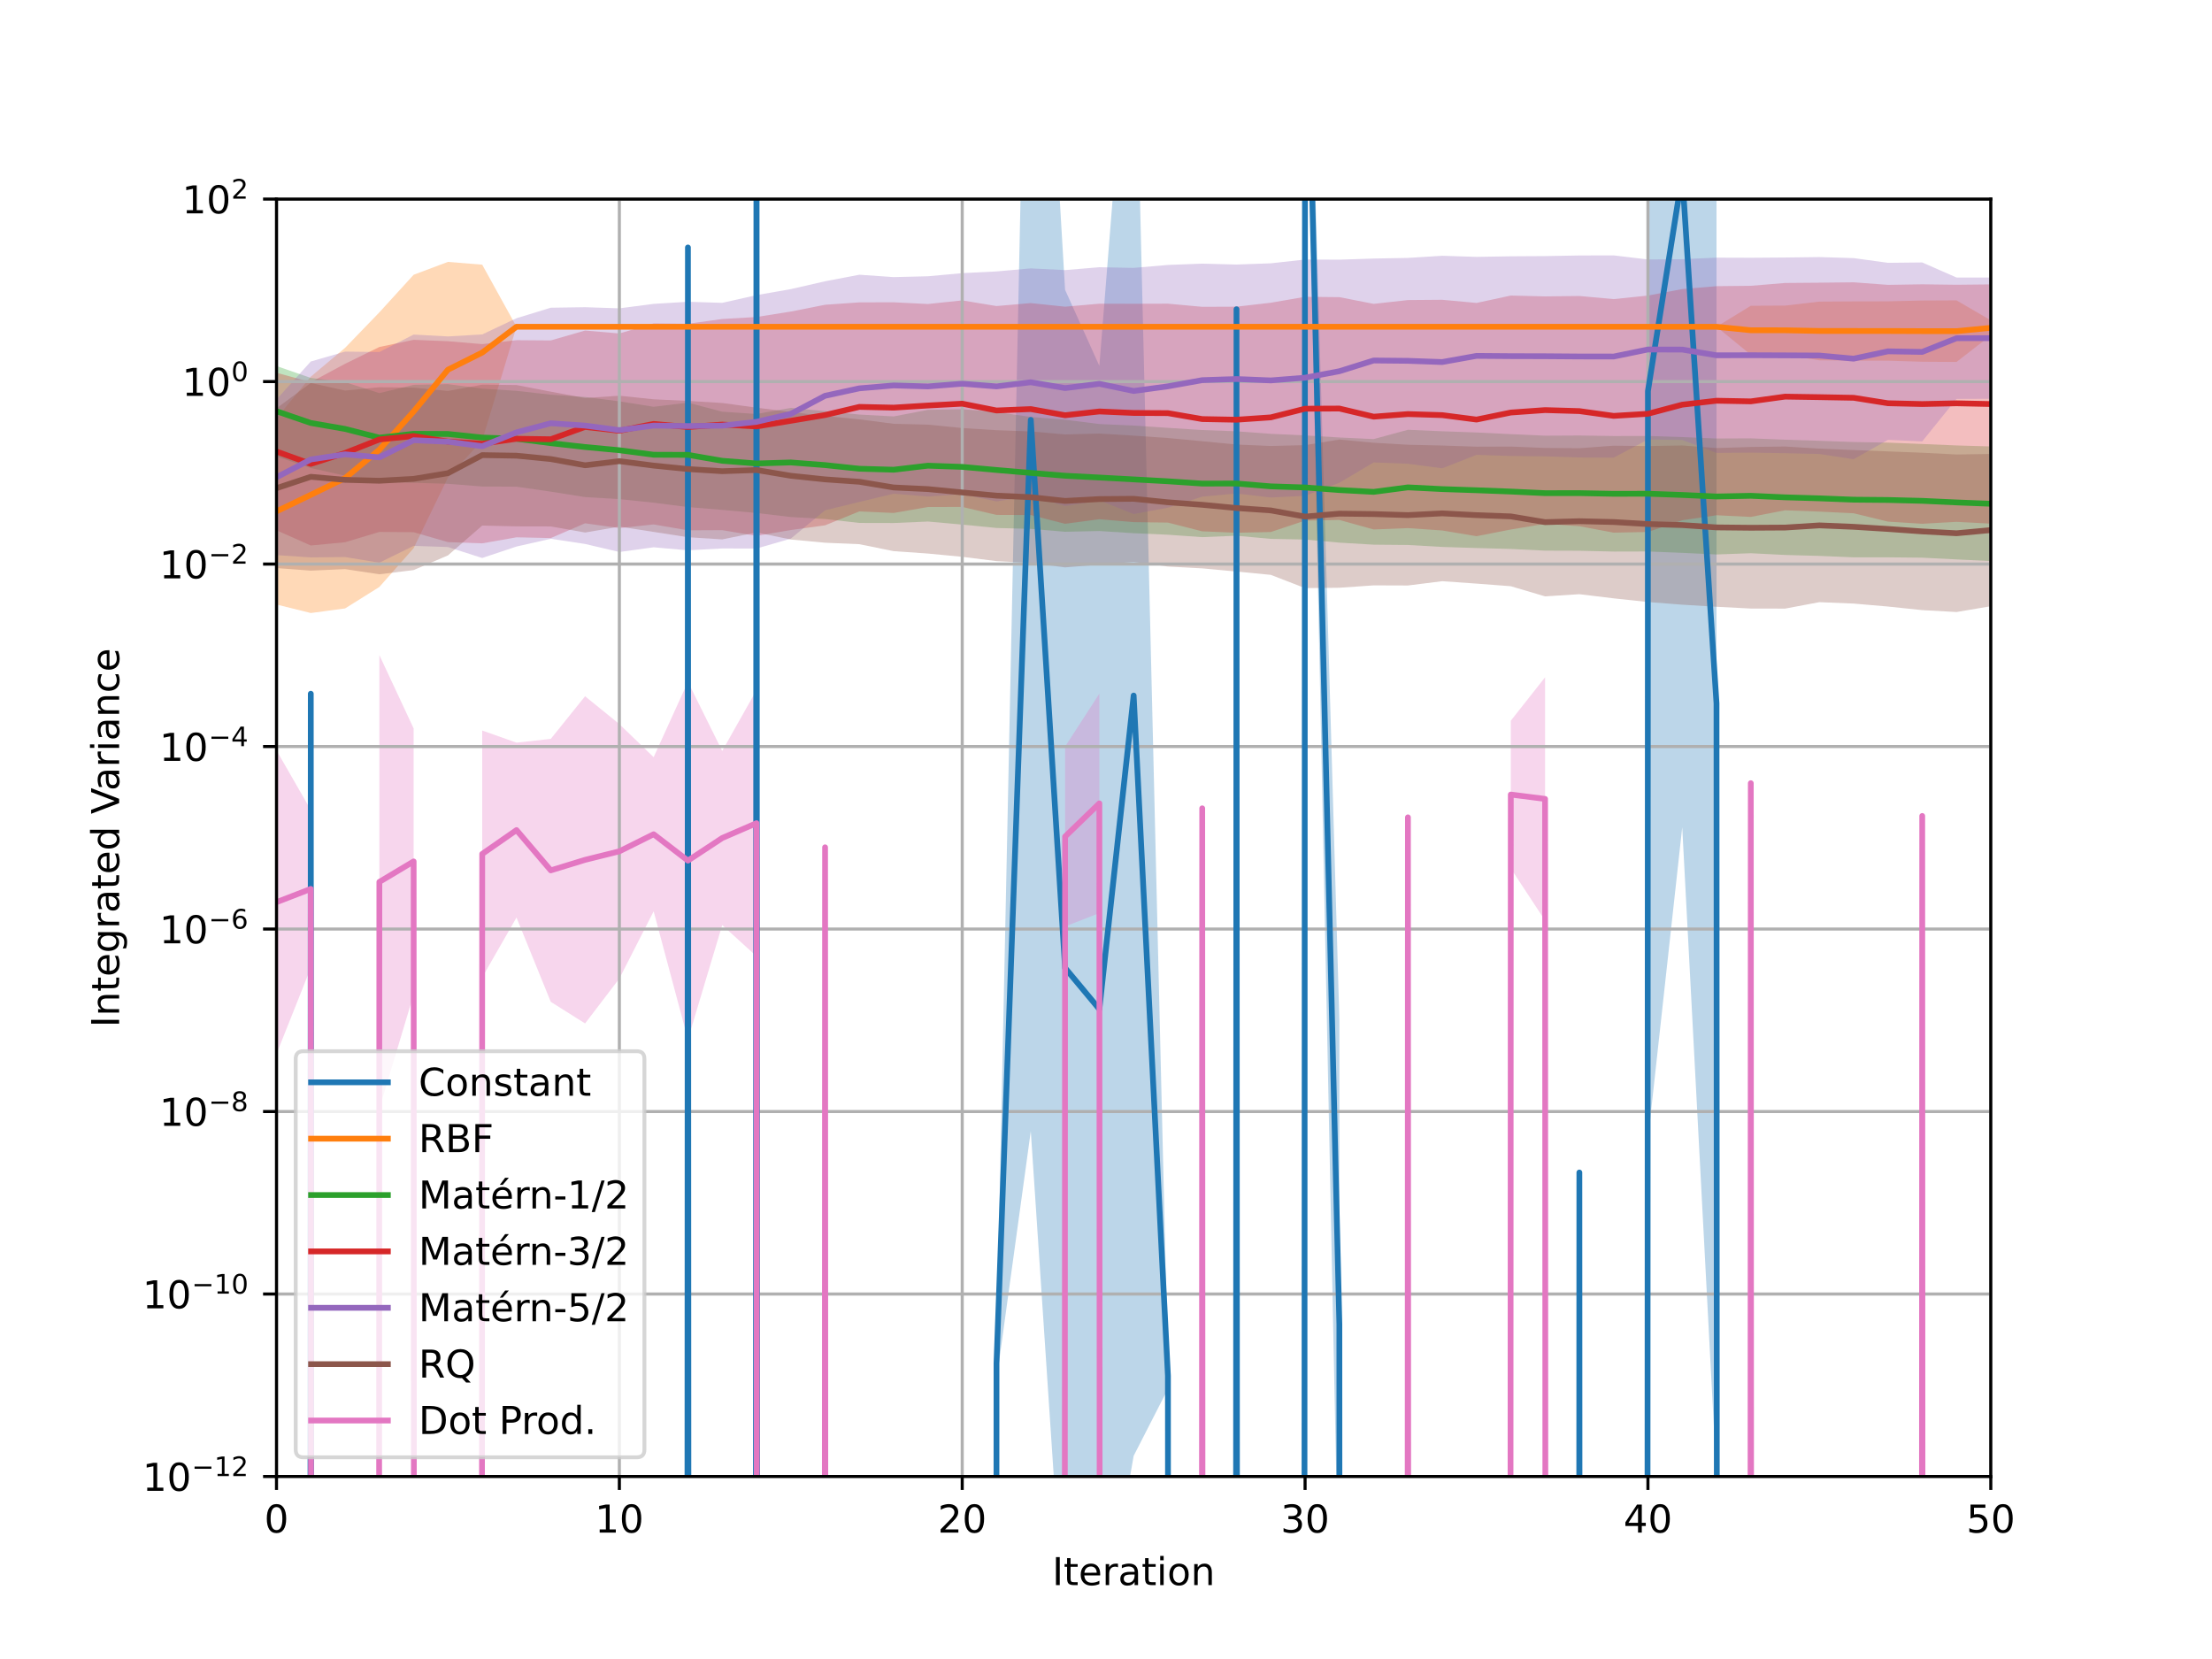<?xml version="1.0" encoding="utf-8" standalone="no"?>
<!DOCTYPE svg PUBLIC "-//W3C//DTD SVG 1.1//EN"
  "http://www.w3.org/Graphics/SVG/1.1/DTD/svg11.dtd">
<!-- Created with matplotlib (https://matplotlib.org/) -->
<svg height="432pt" version="1.1" viewBox="0 0 576 432" width="576pt" xmlns="http://www.w3.org/2000/svg" xmlns:xlink="http://www.w3.org/1999/xlink">
 <defs>
  <style type="text/css">
*{stroke-linecap:butt;stroke-linejoin:round;}
  </style>
 </defs>
 <g id="figure_1">
  <g id="patch_1">
   <path d="M 0 432 
L 576 432 
L 576 0 
L 0 0 
z
" style="fill:#ffffff;"/>
  </g>
  <g id="axes_1">
   <g id="patch_2">
    <path d="M 72 384.48 
L 518.4 384.48 
L 518.4 51.84 
L 72 51.84 
z
" style="fill:#ffffff;"/>
   </g>
   <g id="PolyCollection_1">
    <path clip-path="url(#pcab4e43a17)" d="M 80.928 271.074 
L 80.928 90.22 
L 80.928 271.074 
L 80.928 271.074 
z
" style="fill:#1f77b4;fill-opacity:0.3;"/>
    <path clip-path="url(#pcab4e43a17)" d="M 179.136 184.148 
L 179.136 -55.262 
L 179.136 184.148 
L 179.136 184.148 
z
" style="fill:#1f77b4;fill-opacity:0.3;"/>
    <path clip-path="url(#pcab4e43a17)" d="M 196.992 9.734 
L 196.992 -49.055 
L 196.992 9.734 
L 196.992 9.734 
z
" style="fill:#1f77b4;fill-opacity:0.3;"/>
    <path clip-path="url(#pcab4e43a17)" d="M 259.488 359.459 
L 259.488 350.503 
L 268.416 -75.884 
L 277.344 75.459 
L 286.272 95.282 
L 295.2 -16.866 
L 304.128 354.87 
L 304.128 361.661 
L 304.128 361.661 
L 295.2 379.106 
L 286.272 430.272 
L 277.344 428.628 
L 268.416 294.551 
L 259.488 359.459 
z
" style="fill:#1f77b4;fill-opacity:0.3;"/>
    <path clip-path="url(#pcab4e43a17)" d="M 321.984 270.853 
L 321.984 -109.817 
L 321.984 270.853 
L 321.984 270.853 
z
" style="fill:#1f77b4;fill-opacity:0.3;"/>
    <path clip-path="url(#pcab4e43a17)" d="M 339.84 -10.579 
L 339.84 -42.156 
L 348.768 265.665 
L 348.768 423.943 
L 348.768 423.943 
L 339.84 -10.579 
z
" style="fill:#1f77b4;fill-opacity:0.3;"/>
    <path clip-path="url(#pcab4e43a17)" d="M 411.264 443.785 
L 411.264 166.839 
L 411.264 443.785 
L 411.264 443.785 
z
" style="fill:#1f77b4;fill-opacity:0.3;"/>
    <path clip-path="url(#pcab4e43a17)" d="M 429.12 296.734 
L 429.12 -93.083 
L 438.048 -124.266 
L 446.976 -18.171 
L 446.976 384.541 
L 446.976 384.541 
L 438.048 215.407 
L 429.12 296.734 
z
" style="fill:#1f77b4;fill-opacity:0.3;"/>
   </g>
   <g id="PolyCollection_2">
    <path clip-path="url(#pcab4e43a17)" d="M 72 157.412 
L 72 108.896 
L 80.928 98.079 
L 89.856 90.578 
L 98.784 81.336 
L 107.712 71.548 
L 116.64 68.196 
L 125.568 68.921 
L 134.496 85.085 
L 143.424 85.085 
L 152.352 85.085 
L 161.28 85.085 
L 170.208 85.085 
L 179.136 85.085 
L 188.064 85.085 
L 196.992 85.085 
L 205.92 85.085 
L 214.848 85.085 
L 223.776 85.085 
L 232.704 85.085 
L 241.632 85.085 
L 250.56 85.085 
L 259.488 85.085 
L 268.416 85.085 
L 277.344 85.085 
L 286.272 85.085 
L 295.2 85.085 
L 304.128 85.085 
L 313.056 85.085 
L 321.984 85.085 
L 330.912 85.085 
L 339.84 85.085 
L 348.768 85.085 
L 357.696 85.085 
L 366.624 85.085 
L 375.552 85.085 
L 384.48 85.085 
L 393.408 85.085 
L 402.336 85.085 
L 411.264 85.085 
L 420.192 85.085 
L 429.12 85.085 
L 438.048 85.084 
L 446.976 85.084 
L 455.904 79.615 
L 464.832 79.573 
L 473.76 78.533 
L 482.688 78.479 
L 491.616 78.462 
L 500.544 78.253 
L 509.472 78.211 
L 518.4 83.408 
L 518.4 87.327 
L 518.4 87.327 
L 509.472 94.257 
L 500.544 94.201 
L 491.616 93.922 
L 482.688 93.899 
L 473.76 93.827 
L 464.832 92.44 
L 455.904 92.384 
L 446.976 85.091 
L 438.048 85.091 
L 429.12 85.09 
L 420.192 85.09 
L 411.264 85.09 
L 402.336 85.09 
L 393.408 85.09 
L 384.48 85.09 
L 375.552 85.09 
L 366.624 85.09 
L 357.696 85.09 
L 348.768 85.09 
L 339.84 85.09 
L 330.912 85.09 
L 321.984 85.09 
L 313.056 85.09 
L 304.128 85.09 
L 295.2 85.089 
L 286.272 85.089 
L 277.344 85.089 
L 268.416 85.089 
L 259.488 85.089 
L 250.56 85.089 
L 241.632 85.089 
L 232.704 85.088 
L 223.776 85.088 
L 214.848 85.088 
L 205.92 85.088 
L 196.992 85.088 
L 188.064 85.088 
L 179.136 85.088 
L 170.208 85.088 
L 161.28 85.088 
L 152.352 85.088 
L 143.424 85.088 
L 134.496 85.088 
L 125.568 114.698 
L 116.64 124.352 
L 107.712 142.748 
L 98.784 152.849 
L 89.856 158.436 
L 80.928 159.63 
L 72 157.412 
z
" style="fill:#ff7f0e;fill-opacity:0.3;"/>
   </g>
   <g id="PolyCollection_3">
    <path clip-path="url(#pcab4e43a17)" d="M 72 118.859 
L 72 95.311 
L 80.928 98.413 
L 89.856 99.51 
L 98.784 102.367 
L 107.712 100.209 
L 116.64 100.025 
L 125.568 101.2 
L 134.496 101.776 
L 143.424 102.772 
L 152.352 103.372 
L 161.28 104.508 
L 170.208 105.922 
L 179.136 104.847 
L 188.064 107.203 
L 196.992 107.8 
L 205.92 106.213 
L 214.848 107.068 
L 223.776 107.949 
L 232.704 108.435 
L 241.632 106.724 
L 250.56 106.549 
L 259.488 107.286 
L 268.416 108.575 
L 277.344 109.294 
L 286.272 110.42 
L 295.2 110.823 
L 304.128 111.408 
L 313.056 111.978 
L 321.984 112.304 
L 330.912 112.969 
L 339.84 113.376 
L 348.768 113.919 
L 357.696 114.339 
L 366.624 111.911 
L 375.552 112.302 
L 384.48 112.618 
L 393.408 113.05 
L 402.336 113.448 
L 411.264 113.403 
L 420.192 113.537 
L 429.12 113.521 
L 438.048 113.813 
L 446.976 114.189 
L 455.904 114.147 
L 464.832 114.5 
L 473.76 114.779 
L 482.688 115.099 
L 491.616 115.257 
L 500.544 115.614 
L 509.472 115.992 
L 518.4 116.253 
L 518.4 146.101 
L 518.4 146.101 
L 509.472 145.671 
L 500.544 145.217 
L 491.616 145.125 
L 482.688 145.128 
L 473.76 144.753 
L 464.832 144.511 
L 455.904 144.06 
L 446.976 144.383 
L 438.048 143.959 
L 429.12 143.602 
L 420.192 143.626 
L 411.264 143.414 
L 402.336 143.386 
L 393.408 142.947 
L 384.48 142.701 
L 375.552 142.421 
L 366.624 141.911 
L 357.696 141.831 
L 348.768 141.299 
L 339.84 140.496 
L 330.912 140.323 
L 321.984 139.501 
L 313.056 139.87 
L 304.128 139.24 
L 295.2 138.845 
L 286.272 138.276 
L 277.344 138.471 
L 268.416 137.716 
L 259.488 137.481 
L 250.56 136.603 
L 241.632 135.805 
L 232.704 136.192 
L 223.776 136.171 
L 214.848 135.154 
L 205.92 134.633 
L 196.992 133.582 
L 188.064 132.775 
L 179.136 132.043 
L 170.208 130.902 
L 161.28 129.973 
L 152.352 129.442 
L 143.424 128.026 
L 134.496 126.734 
L 125.568 126.684 
L 116.64 125.985 
L 107.712 125.716 
L 98.784 125.569 
L 89.856 123.881 
L 80.928 121.878 
L 72 118.859 
z
" style="fill:#2ca02c;fill-opacity:0.3;"/>
   </g>
   <g id="PolyCollection_4">
    <path clip-path="url(#pcab4e43a17)" d="M 72 138.09 
L 72 97.061 
L 80.928 99.522 
L 89.856 94.723 
L 98.784 90.352 
L 107.712 88.487 
L 116.64 88.847 
L 125.568 89.605 
L 134.496 88.58 
L 143.424 88.65 
L 152.352 86.067 
L 161.28 86.835 
L 170.208 84.212 
L 179.136 84.306 
L 188.064 83.066 
L 196.992 82.545 
L 205.92 81.128 
L 214.848 79.359 
L 223.776 78.737 
L 232.704 78.717 
L 241.632 79.164 
L 250.56 78.223 
L 259.488 79.694 
L 268.416 78.925 
L 277.344 79.862 
L 286.272 79.083 
L 295.2 79.101 
L 304.128 79.077 
L 313.056 79.894 
L 321.984 79.86 
L 330.912 78.83 
L 339.84 77.288 
L 348.768 77.375 
L 357.696 79.127 
L 366.624 78.132 
L 375.552 78.061 
L 384.48 78.885 
L 393.408 76.962 
L 402.336 77.181 
L 411.264 77.073 
L 420.192 77.887 
L 429.12 76.963 
L 438.048 75.271 
L 446.976 74.521 
L 455.904 74.424 
L 464.832 73.682 
L 473.76 73.611 
L 482.688 73.512 
L 491.616 74.176 
L 500.544 74.034 
L 509.472 74.148 
L 518.4 74.056 
L 518.4 136.363 
L 518.4 136.363 
L 509.472 135.886 
L 500.544 136.391 
L 491.616 135.826 
L 482.688 133.655 
L 473.76 133.225 
L 464.832 132.878 
L 455.904 134.607 
L 446.976 134.172 
L 438.048 135.479 
L 429.12 138.53 
L 420.192 138.701 
L 411.264 137.028 
L 402.336 136.396 
L 393.408 137.884 
L 384.48 139.625 
L 375.552 138.136 
L 366.624 137.517 
L 357.696 137.874 
L 348.768 135.393 
L 339.84 135.564 
L 330.912 138.535 
L 321.984 138.728 
L 313.056 138.358 
L 304.128 136.085 
L 295.2 135.963 
L 286.272 135.207 
L 277.344 136.396 
L 268.416 134.12 
L 259.488 134.082 
L 250.56 132.004 
L 241.632 132.021 
L 232.704 133.577 
L 223.776 133.17 
L 214.848 136.79 
L 205.92 138.023 
L 196.992 139.542 
L 188.064 138.052 
L 179.136 138.095 
L 170.208 136.563 
L 161.28 137.507 
L 152.352 136.271 
L 143.424 140.11 
L 134.496 139.915 
L 125.568 141.488 
L 116.64 141.17 
L 107.712 138.589 
L 98.784 138.517 
L 89.856 141.204 
L 80.928 142.051 
L 72 138.09 
z
" style="fill:#d62728;fill-opacity:0.3;"/>
   </g>
   <g id="PolyCollection_5">
    <path clip-path="url(#pcab4e43a17)" d="M 72 144.552 
L 72 104.021 
L 80.928 94.131 
L 89.856 91.555 
L 98.784 91.662 
L 107.712 87.12 
L 116.64 87.606 
L 125.568 87.084 
L 134.496 82.864 
L 143.424 80.129 
L 152.352 79.995 
L 161.28 80.289 
L 170.208 79.126 
L 179.136 78.583 
L 188.064 78.862 
L 196.992 76.85 
L 205.92 75.286 
L 214.848 73.242 
L 223.776 71.541 
L 232.704 72.157 
L 241.632 71.941 
L 250.56 71.128 
L 259.488 70.677 
L 268.416 69.888 
L 277.344 70.334 
L 286.272 69.584 
L 295.2 69.756 
L 304.128 68.99 
L 313.056 68.652 
L 321.984 68.886 
L 330.912 68.564 
L 339.84 67.579 
L 348.768 67.619 
L 357.696 67.323 
L 366.624 67.16 
L 375.552 66.604 
L 384.48 66.891 
L 393.408 66.74 
L 402.336 66.687 
L 411.264 66.524 
L 420.192 66.501 
L 429.12 67.567 
L 438.048 67.497 
L 446.976 67.092 
L 455.904 67.121 
L 464.832 67.055 
L 473.76 66.941 
L 482.688 67.211 
L 491.616 68.436 
L 500.544 68.339 
L 509.472 72.261 
L 518.4 72.27 
L 518.4 103.84 
L 518.4 103.84 
L 509.472 103.88 
L 500.544 114.935 
L 491.616 114.538 
L 482.688 119.584 
L 473.76 118.22 
L 464.832 118.01 
L 455.904 117.872 
L 446.976 117.94 
L 438.048 114.564 
L 429.12 114.445 
L 420.192 119.181 
L 411.264 119.136 
L 402.336 118.837 
L 393.408 118.74 
L 384.48 118.451 
L 375.552 121.95 
L 366.624 120.76 
L 357.696 120.422 
L 348.768 125.717 
L 339.84 129.123 
L 330.912 129.556 
L 321.984 128.511 
L 313.056 129.332 
L 304.128 132.201 
L 295.2 133.863 
L 286.272 130.303 
L 277.344 131.775 
L 268.416 129.186 
L 259.488 130.562 
L 250.56 128.704 
L 241.632 129.304 
L 232.704 128.573 
L 223.776 130.706 
L 214.848 132.879 
L 205.92 140.258 
L 196.992 142.84 
L 188.064 142.817 
L 179.136 143.298 
L 170.208 142.513 
L 161.28 143.738 
L 152.352 141.646 
L 143.424 140.3 
L 134.496 142.317 
L 125.568 145.3 
L 116.64 142.448 
L 107.712 142.142 
L 98.784 146.529 
L 89.856 145.055 
L 80.928 145.149 
L 72 144.552 
z
" style="fill:#9467bd;fill-opacity:0.3;"/>
   </g>
   <g id="PolyCollection_6">
    <path clip-path="url(#pcab4e43a17)" d="M 72 147.925 
L 72 106.317 
L 80.928 99.72 
L 89.856 101.699 
L 98.784 100.835 
L 107.712 100.94 
L 116.64 101.806 
L 125.568 100.166 
L 134.496 100.259 
L 143.424 101.991 
L 152.352 103.649 
L 161.28 103.039 
L 170.208 103.976 
L 179.136 104.39 
L 188.064 104.939 
L 196.992 106.151 
L 205.92 107.286 
L 214.848 108.329 
L 223.776 109.195 
L 232.704 110.357 
L 241.632 110.577 
L 250.56 111.461 
L 259.488 112.02 
L 268.416 112.342 
L 277.344 113.128 
L 286.272 112.893 
L 295.2 113.438 
L 304.128 114.061 
L 313.056 114.892 
L 321.984 115.757 
L 330.912 116.132 
L 339.84 115.912 
L 348.768 114.452 
L 357.696 115.294 
L 366.624 115.809 
L 375.552 116.015 
L 384.48 116.315 
L 393.408 116.285 
L 402.336 116.641 
L 411.264 116.714 
L 420.192 116.056 
L 429.12 116.156 
L 438.048 115.998 
L 446.976 116.669 
L 455.904 116.391 
L 464.832 116.269 
L 473.76 116.819 
L 482.688 117.192 
L 491.616 117.541 
L 500.544 117.887 
L 509.472 118.348 
L 518.4 118.215 
L 518.4 157.86 
L 518.4 157.86 
L 509.472 159.37 
L 500.544 158.875 
L 491.616 157.941 
L 482.688 157.17 
L 473.76 156.802 
L 464.832 158.481 
L 455.904 158.463 
L 446.976 158.001 
L 438.048 157.461 
L 429.12 156.766 
L 420.192 155.809 
L 411.264 154.726 
L 402.336 155.295 
L 393.408 152.65 
L 384.48 151.971 
L 375.552 151.341 
L 366.624 152.46 
L 357.696 152.429 
L 348.768 153.05 
L 339.84 153.141 
L 330.912 149.693 
L 321.984 148.827 
L 313.056 148.001 
L 304.128 147.528 
L 295.2 146.341 
L 286.272 147.029 
L 277.344 147.745 
L 268.416 146.583 
L 259.488 146.114 
L 250.56 144.996 
L 241.632 144.143 
L 232.704 143.52 
L 223.776 141.707 
L 214.848 141.326 
L 205.92 140.492 
L 196.992 138.635 
L 188.064 140.46 
L 179.136 139.891 
L 170.208 138.509 
L 161.28 137.13 
L 152.352 138.668 
L 143.424 137.083 
L 134.496 137.063 
L 125.568 136.856 
L 116.64 144.628 
L 107.712 148.448 
L 98.784 149.544 
L 89.856 148.197 
L 80.928 148.592 
L 72 147.925 
z
" style="fill:#8c564b;fill-opacity:0.3;"/>
   </g>
   <g id="PolyCollection_7">
    <path clip-path="url(#pcab4e43a17)" d="M 72 274.45 
L 72 195.392 
L 80.928 210.926 
L 80.928 252.023 
L 80.928 252.023 
L 72 274.45 
z
" style="fill:#e377c2;fill-opacity:0.3;"/>
    <path clip-path="url(#pcab4e43a17)" d="M 98.784 288.719 
L 98.784 170.578 
L 107.712 189.682 
L 107.712 258.947 
L 107.712 258.947 
L 98.784 288.719 
z
" style="fill:#e377c2;fill-opacity:0.3;"/>
    <path clip-path="url(#pcab4e43a17)" d="M 125.568 254.502 
L 125.568 190.226 
L 134.496 193.386 
L 143.424 192.402 
L 152.352 181.305 
L 161.28 188.553 
L 170.208 197.17 
L 179.136 177.539 
L 188.064 195.549 
L 196.992 179.695 
L 196.992 249.014 
L 196.992 249.014 
L 188.064 240.889 
L 179.136 270.666 
L 170.208 237.304 
L 161.28 254.814 
L 152.352 266.503 
L 143.424 260.882 
L 134.496 238.922 
L 125.568 254.502 
z
" style="fill:#e377c2;fill-opacity:0.3;"/>
    <path clip-path="url(#pcab4e43a17)" d="M 214.848 245.66 
L 214.848 195.617 
L 214.848 245.66 
L 214.848 245.66 
z
" style="fill:#e377c2;fill-opacity:0.3;"/>
    <path clip-path="url(#pcab4e43a17)" d="M 277.344 241.257 
L 277.344 194.428 
L 286.272 180.625 
L 286.272 237.76 
L 286.272 237.76 
L 277.344 241.257 
z
" style="fill:#e377c2;fill-opacity:0.3;"/>
    <path clip-path="url(#pcab4e43a17)" d="M 313.056 232.78 
L 313.056 188.191 
L 313.056 232.78 
L 313.056 232.78 
z
" style="fill:#e377c2;fill-opacity:0.3;"/>
    <path clip-path="url(#pcab4e43a17)" d="M 366.624 265.648 
L 366.624 160.016 
L 366.624 265.648 
L 366.624 265.648 
z
" style="fill:#e377c2;fill-opacity:0.3;"/>
    <path clip-path="url(#pcab4e43a17)" d="M 393.408 226.129 
L 393.408 187.673 
L 402.336 176.363 
L 402.336 239.708 
L 402.336 239.708 
L 393.408 226.129 
z
" style="fill:#e377c2;fill-opacity:0.3;"/>
    <path clip-path="url(#pcab4e43a17)" d="M 455.904 225.337 
L 455.904 182.538 
L 455.904 225.337 
L 455.904 225.337 
z
" style="fill:#e377c2;fill-opacity:0.3;"/>
    <path clip-path="url(#pcab4e43a17)" d="M 500.544 247.341 
L 500.544 177.598 
L 500.544 247.341 
L 500.544 247.341 
z
" style="fill:#e377c2;fill-opacity:0.3;"/>
   </g>
   <g id="matplotlib.axis_1">
    <g id="xtick_1">
     <g id="line2d_1">
      <path clip-path="url(#pcab4e43a17)" d="M 72 384.48 
L 72 51.84 
" style="fill:none;stroke:#b0b0b0;stroke-linecap:square;stroke-width:0.8;"/>
     </g>
     <g id="line2d_2">
      <defs>
       <path d="M 0 0 
L 0 3.5 
" id="m652302f18d" style="stroke:#000000;stroke-width:0.8;"/>
      </defs>
      <g>
       <use style="stroke:#000000;stroke-width:0.8;" x="72" xlink:href="#m652302f18d" y="384.48"/>
      </g>
     </g>
     <g id="text_1">
      <!-- 0 -->
      <defs>
       <path d="M 31.781 66.406 
Q 24.172 66.406 20.328 58.906 
Q 16.5 51.422 16.5 36.375 
Q 16.5 21.391 20.328 13.891 
Q 24.172 6.391 31.781 6.391 
Q 39.453 6.391 43.281 13.891 
Q 47.125 21.391 47.125 36.375 
Q 47.125 51.422 43.281 58.906 
Q 39.453 66.406 31.781 66.406 
z
M 31.781 74.219 
Q 44.047 74.219 50.516 64.516 
Q 56.984 54.828 56.984 36.375 
Q 56.984 17.969 50.516 8.266 
Q 44.047 -1.422 31.781 -1.422 
Q 19.531 -1.422 13.062 8.266 
Q 6.594 17.969 6.594 36.375 
Q 6.594 54.828 13.062 64.516 
Q 19.531 74.219 31.781 74.219 
z
" id="DejaVuSans-48"/>
      </defs>
      <g transform="translate(68.819 399.078)scale(0.1 -0.1)">
       <use xlink:href="#DejaVuSans-48"/>
      </g>
     </g>
    </g>
    <g id="xtick_2">
     <g id="line2d_3">
      <path clip-path="url(#pcab4e43a17)" d="M 161.28 384.48 
L 161.28 51.84 
" style="fill:none;stroke:#b0b0b0;stroke-linecap:square;stroke-width:0.8;"/>
     </g>
     <g id="line2d_4">
      <g>
       <use style="stroke:#000000;stroke-width:0.8;" x="161.28" xlink:href="#m652302f18d" y="384.48"/>
      </g>
     </g>
     <g id="text_2">
      <!-- 10 -->
      <defs>
       <path d="M 12.406 8.297 
L 28.516 8.297 
L 28.516 63.922 
L 10.984 60.406 
L 10.984 69.391 
L 28.422 72.906 
L 38.281 72.906 
L 38.281 8.297 
L 54.391 8.297 
L 54.391 0 
L 12.406 0 
z
" id="DejaVuSans-49"/>
      </defs>
      <g transform="translate(154.917 399.078)scale(0.1 -0.1)">
       <use xlink:href="#DejaVuSans-49"/>
       <use x="63.623" xlink:href="#DejaVuSans-48"/>
      </g>
     </g>
    </g>
    <g id="xtick_3">
     <g id="line2d_5">
      <path clip-path="url(#pcab4e43a17)" d="M 250.56 384.48 
L 250.56 51.84 
" style="fill:none;stroke:#b0b0b0;stroke-linecap:square;stroke-width:0.8;"/>
     </g>
     <g id="line2d_6">
      <g>
       <use style="stroke:#000000;stroke-width:0.8;" x="250.56" xlink:href="#m652302f18d" y="384.48"/>
      </g>
     </g>
     <g id="text_3">
      <!-- 20 -->
      <defs>
       <path d="M 19.188 8.297 
L 53.609 8.297 
L 53.609 0 
L 7.328 0 
L 7.328 8.297 
Q 12.938 14.109 22.625 23.891 
Q 32.328 33.688 34.812 36.531 
Q 39.547 41.844 41.422 45.531 
Q 43.312 49.219 43.312 52.781 
Q 43.312 58.594 39.234 62.25 
Q 35.156 65.922 28.609 65.922 
Q 23.969 65.922 18.812 64.312 
Q 13.672 62.703 7.812 59.422 
L 7.812 69.391 
Q 13.766 71.781 18.938 73 
Q 24.125 74.219 28.422 74.219 
Q 39.75 74.219 46.484 68.547 
Q 53.219 62.891 53.219 53.422 
Q 53.219 48.922 51.531 44.891 
Q 49.859 40.875 45.406 35.406 
Q 44.188 33.984 37.641 27.219 
Q 31.109 20.453 19.188 8.297 
z
" id="DejaVuSans-50"/>
      </defs>
      <g transform="translate(244.197 399.078)scale(0.1 -0.1)">
       <use xlink:href="#DejaVuSans-50"/>
       <use x="63.623" xlink:href="#DejaVuSans-48"/>
      </g>
     </g>
    </g>
    <g id="xtick_4">
     <g id="line2d_7">
      <path clip-path="url(#pcab4e43a17)" d="M 339.84 384.48 
L 339.84 51.84 
" style="fill:none;stroke:#b0b0b0;stroke-linecap:square;stroke-width:0.8;"/>
     </g>
     <g id="line2d_8">
      <g>
       <use style="stroke:#000000;stroke-width:0.8;" x="339.84" xlink:href="#m652302f18d" y="384.48"/>
      </g>
     </g>
     <g id="text_4">
      <!-- 30 -->
      <defs>
       <path d="M 40.578 39.312 
Q 47.656 37.797 51.625 33 
Q 55.609 28.219 55.609 21.188 
Q 55.609 10.406 48.188 4.484 
Q 40.766 -1.422 27.094 -1.422 
Q 22.516 -1.422 17.656 -0.516 
Q 12.797 0.391 7.625 2.203 
L 7.625 11.719 
Q 11.719 9.328 16.594 8.109 
Q 21.484 6.891 26.812 6.891 
Q 36.078 6.891 40.938 10.547 
Q 45.797 14.203 45.797 21.188 
Q 45.797 27.641 41.281 31.266 
Q 36.766 34.906 28.719 34.906 
L 20.219 34.906 
L 20.219 43.016 
L 29.109 43.016 
Q 36.375 43.016 40.234 45.922 
Q 44.094 48.828 44.094 54.297 
Q 44.094 59.906 40.109 62.906 
Q 36.141 65.922 28.719 65.922 
Q 24.656 65.922 20.016 65.031 
Q 15.375 64.156 9.812 62.312 
L 9.812 71.094 
Q 15.438 72.656 20.344 73.438 
Q 25.25 74.219 29.594 74.219 
Q 40.828 74.219 47.359 69.109 
Q 53.906 64.016 53.906 55.328 
Q 53.906 49.266 50.438 45.094 
Q 46.969 40.922 40.578 39.312 
z
" id="DejaVuSans-51"/>
      </defs>
      <g transform="translate(333.478 399.078)scale(0.1 -0.1)">
       <use xlink:href="#DejaVuSans-51"/>
       <use x="63.623" xlink:href="#DejaVuSans-48"/>
      </g>
     </g>
    </g>
    <g id="xtick_5">
     <g id="line2d_9">
      <path clip-path="url(#pcab4e43a17)" d="M 429.12 384.48 
L 429.12 51.84 
" style="fill:none;stroke:#b0b0b0;stroke-linecap:square;stroke-width:0.8;"/>
     </g>
     <g id="line2d_10">
      <g>
       <use style="stroke:#000000;stroke-width:0.8;" x="429.12" xlink:href="#m652302f18d" y="384.48"/>
      </g>
     </g>
     <g id="text_5">
      <!-- 40 -->
      <defs>
       <path d="M 37.797 64.312 
L 12.891 25.391 
L 37.797 25.391 
z
M 35.203 72.906 
L 47.609 72.906 
L 47.609 25.391 
L 58.016 25.391 
L 58.016 17.188 
L 47.609 17.188 
L 47.609 0 
L 37.797 0 
L 37.797 17.188 
L 4.891 17.188 
L 4.891 26.703 
z
" id="DejaVuSans-52"/>
      </defs>
      <g transform="translate(422.757 399.078)scale(0.1 -0.1)">
       <use xlink:href="#DejaVuSans-52"/>
       <use x="63.623" xlink:href="#DejaVuSans-48"/>
      </g>
     </g>
    </g>
    <g id="xtick_6">
     <g id="line2d_11">
      <path clip-path="url(#pcab4e43a17)" d="M 518.4 384.48 
L 518.4 51.84 
" style="fill:none;stroke:#b0b0b0;stroke-linecap:square;stroke-width:0.8;"/>
     </g>
     <g id="line2d_12">
      <g>
       <use style="stroke:#000000;stroke-width:0.8;" x="518.4" xlink:href="#m652302f18d" y="384.48"/>
      </g>
     </g>
     <g id="text_6">
      <!-- 50 -->
      <defs>
       <path d="M 10.797 72.906 
L 49.516 72.906 
L 49.516 64.594 
L 19.828 64.594 
L 19.828 46.734 
Q 21.969 47.469 24.109 47.828 
Q 26.266 48.188 28.422 48.188 
Q 40.625 48.188 47.75 41.5 
Q 54.891 34.812 54.891 23.391 
Q 54.891 11.625 47.562 5.094 
Q 40.234 -1.422 26.906 -1.422 
Q 22.312 -1.422 17.547 -0.641 
Q 12.797 0.141 7.719 1.703 
L 7.719 11.625 
Q 12.109 9.234 16.797 8.062 
Q 21.484 6.891 26.703 6.891 
Q 35.156 6.891 40.078 11.328 
Q 45.016 15.766 45.016 23.391 
Q 45.016 31 40.078 35.438 
Q 35.156 39.891 26.703 39.891 
Q 22.75 39.891 18.812 39.016 
Q 14.891 38.141 10.797 36.281 
z
" id="DejaVuSans-53"/>
      </defs>
      <g transform="translate(512.038 399.078)scale(0.1 -0.1)">
       <use xlink:href="#DejaVuSans-53"/>
       <use x="63.623" xlink:href="#DejaVuSans-48"/>
      </g>
     </g>
    </g>
    <g id="text_7">
     <!-- Iteration -->
     <defs>
      <path d="M 9.812 72.906 
L 19.672 72.906 
L 19.672 0 
L 9.812 0 
z
" id="DejaVuSans-73"/>
      <path d="M 18.312 70.219 
L 18.312 54.688 
L 36.812 54.688 
L 36.812 47.703 
L 18.312 47.703 
L 18.312 18.016 
Q 18.312 11.328 20.141 9.422 
Q 21.969 7.516 27.594 7.516 
L 36.812 7.516 
L 36.812 0 
L 27.594 0 
Q 17.188 0 13.234 3.875 
Q 9.281 7.766 9.281 18.016 
L 9.281 47.703 
L 2.688 47.703 
L 2.688 54.688 
L 9.281 54.688 
L 9.281 70.219 
z
" id="DejaVuSans-116"/>
      <path d="M 56.203 29.594 
L 56.203 25.203 
L 14.891 25.203 
Q 15.484 15.922 20.484 11.062 
Q 25.484 6.203 34.422 6.203 
Q 39.594 6.203 44.453 7.469 
Q 49.312 8.734 54.109 11.281 
L 54.109 2.781 
Q 49.266 0.734 44.188 -0.344 
Q 39.109 -1.422 33.891 -1.422 
Q 20.797 -1.422 13.156 6.188 
Q 5.516 13.812 5.516 26.812 
Q 5.516 40.234 12.766 48.109 
Q 20.016 56 32.328 56 
Q 43.359 56 49.781 48.891 
Q 56.203 41.797 56.203 29.594 
z
M 47.219 32.234 
Q 47.125 39.594 43.094 43.984 
Q 39.062 48.391 32.422 48.391 
Q 24.906 48.391 20.391 44.141 
Q 15.875 39.891 15.188 32.172 
z
" id="DejaVuSans-101"/>
      <path d="M 41.109 46.297 
Q 39.594 47.172 37.812 47.578 
Q 36.031 48 33.891 48 
Q 26.266 48 22.188 43.047 
Q 18.109 38.094 18.109 28.812 
L 18.109 0 
L 9.078 0 
L 9.078 54.688 
L 18.109 54.688 
L 18.109 46.188 
Q 20.953 51.172 25.484 53.578 
Q 30.031 56 36.531 56 
Q 37.453 56 38.578 55.875 
Q 39.703 55.766 41.062 55.516 
z
" id="DejaVuSans-114"/>
      <path d="M 34.281 27.484 
Q 23.391 27.484 19.188 25 
Q 14.984 22.516 14.984 16.5 
Q 14.984 11.719 18.141 8.906 
Q 21.297 6.109 26.703 6.109 
Q 34.188 6.109 38.703 11.406 
Q 43.219 16.703 43.219 25.484 
L 43.219 27.484 
z
M 52.203 31.203 
L 52.203 0 
L 43.219 0 
L 43.219 8.297 
Q 40.141 3.328 35.547 0.953 
Q 30.953 -1.422 24.312 -1.422 
Q 15.922 -1.422 10.953 3.297 
Q 6 8.016 6 15.922 
Q 6 25.141 12.172 29.828 
Q 18.359 34.516 30.609 34.516 
L 43.219 34.516 
L 43.219 35.406 
Q 43.219 41.609 39.141 45 
Q 35.062 48.391 27.688 48.391 
Q 23 48.391 18.547 47.266 
Q 14.109 46.141 10.016 43.891 
L 10.016 52.203 
Q 14.938 54.109 19.578 55.047 
Q 24.219 56 28.609 56 
Q 40.484 56 46.344 49.844 
Q 52.203 43.703 52.203 31.203 
z
" id="DejaVuSans-97"/>
      <path d="M 9.422 54.688 
L 18.406 54.688 
L 18.406 0 
L 9.422 0 
z
M 9.422 75.984 
L 18.406 75.984 
L 18.406 64.594 
L 9.422 64.594 
z
" id="DejaVuSans-105"/>
      <path d="M 30.609 48.391 
Q 23.391 48.391 19.188 42.75 
Q 14.984 37.109 14.984 27.297 
Q 14.984 17.484 19.156 11.844 
Q 23.344 6.203 30.609 6.203 
Q 37.797 6.203 41.984 11.859 
Q 46.188 17.531 46.188 27.297 
Q 46.188 37.016 41.984 42.703 
Q 37.797 48.391 30.609 48.391 
z
M 30.609 56 
Q 42.328 56 49.016 48.375 
Q 55.719 40.766 55.719 27.297 
Q 55.719 13.875 49.016 6.219 
Q 42.328 -1.422 30.609 -1.422 
Q 18.844 -1.422 12.172 6.219 
Q 5.516 13.875 5.516 27.297 
Q 5.516 40.766 12.172 48.375 
Q 18.844 56 30.609 56 
z
" id="DejaVuSans-111"/>
      <path d="M 54.891 33.016 
L 54.891 0 
L 45.906 0 
L 45.906 32.719 
Q 45.906 40.484 42.875 44.328 
Q 39.844 48.188 33.797 48.188 
Q 26.516 48.188 22.312 43.547 
Q 18.109 38.922 18.109 30.906 
L 18.109 0 
L 9.078 0 
L 9.078 54.688 
L 18.109 54.688 
L 18.109 46.188 
Q 21.344 51.125 25.703 53.562 
Q 30.078 56 35.797 56 
Q 45.219 56 50.047 50.172 
Q 54.891 44.344 54.891 33.016 
z
" id="DejaVuSans-110"/>
     </defs>
     <g transform="translate(273.991 412.757)scale(0.1 -0.1)">
      <use xlink:href="#DejaVuSans-73"/>
      <use x="29.492" xlink:href="#DejaVuSans-116"/>
      <use x="68.701" xlink:href="#DejaVuSans-101"/>
      <use x="130.225" xlink:href="#DejaVuSans-114"/>
      <use x="171.338" xlink:href="#DejaVuSans-97"/>
      <use x="232.617" xlink:href="#DejaVuSans-116"/>
      <use x="271.826" xlink:href="#DejaVuSans-105"/>
      <use x="299.609" xlink:href="#DejaVuSans-111"/>
      <use x="360.791" xlink:href="#DejaVuSans-110"/>
     </g>
    </g>
   </g>
   <g id="matplotlib.axis_2">
    <g id="ytick_1">
     <g id="line2d_13">
      <path clip-path="url(#pcab4e43a17)" d="M 72 384.48 
L 518.4 384.48 
" style="fill:none;stroke:#b0b0b0;stroke-linecap:square;stroke-width:0.8;"/>
     </g>
     <g id="line2d_14">
      <defs>
       <path d="M 0 0 
L -3.5 0 
" id="m1095dbd088" style="stroke:#000000;stroke-width:0.8;"/>
      </defs>
      <g>
       <use style="stroke:#000000;stroke-width:0.8;" x="72" xlink:href="#m1095dbd088" y="384.48"/>
      </g>
     </g>
     <g id="text_8">
      <!-- $\mathdefault{10^{-12}}$ -->
      <defs>
       <path d="M 10.594 35.5 
L 73.188 35.5 
L 73.188 27.203 
L 10.594 27.203 
z
" id="DejaVuSans-8722"/>
      </defs>
      <g transform="translate(37.1 388.279)scale(0.1 -0.1)">
       <use transform="translate(0 0.766)" xlink:href="#DejaVuSans-49"/>
       <use transform="translate(63.623 0.766)" xlink:href="#DejaVuSans-48"/>
       <use transform="translate(128.203 39.047)scale(0.7)" xlink:href="#DejaVuSans-8722"/>
       <use transform="translate(186.855 39.047)scale(0.7)" xlink:href="#DejaVuSans-49"/>
       <use transform="translate(231.392 39.047)scale(0.7)" xlink:href="#DejaVuSans-50"/>
      </g>
     </g>
    </g>
    <g id="ytick_2">
     <g id="line2d_15">
      <path clip-path="url(#pcab4e43a17)" d="M 72 336.96 
L 518.4 336.96 
" style="fill:none;stroke:#b0b0b0;stroke-linecap:square;stroke-width:0.8;"/>
     </g>
     <g id="line2d_16">
      <g>
       <use style="stroke:#000000;stroke-width:0.8;" x="72" xlink:href="#m1095dbd088" y="336.96"/>
      </g>
     </g>
     <g id="text_9">
      <!-- $\mathdefault{10^{-10}}$ -->
      <g transform="translate(37.1 340.759)scale(0.1 -0.1)">
       <use transform="translate(0 0.766)" xlink:href="#DejaVuSans-49"/>
       <use transform="translate(63.623 0.766)" xlink:href="#DejaVuSans-48"/>
       <use transform="translate(128.203 39.047)scale(0.7)" xlink:href="#DejaVuSans-8722"/>
       <use transform="translate(186.855 39.047)scale(0.7)" xlink:href="#DejaVuSans-49"/>
       <use transform="translate(231.392 39.047)scale(0.7)" xlink:href="#DejaVuSans-48"/>
      </g>
     </g>
    </g>
    <g id="ytick_3">
     <g id="line2d_17">
      <path clip-path="url(#pcab4e43a17)" d="M 72 289.44 
L 518.4 289.44 
" style="fill:none;stroke:#b0b0b0;stroke-linecap:square;stroke-width:0.8;"/>
     </g>
     <g id="line2d_18">
      <g>
       <use style="stroke:#000000;stroke-width:0.8;" x="72" xlink:href="#m1095dbd088" y="289.44"/>
      </g>
     </g>
     <g id="text_10">
      <!-- $\mathdefault{10^{-8}}$ -->
      <defs>
       <path d="M 31.781 34.625 
Q 24.75 34.625 20.719 30.859 
Q 16.703 27.094 16.703 20.516 
Q 16.703 13.922 20.719 10.156 
Q 24.75 6.391 31.781 6.391 
Q 38.812 6.391 42.859 10.172 
Q 46.922 13.969 46.922 20.516 
Q 46.922 27.094 42.891 30.859 
Q 38.875 34.625 31.781 34.625 
z
M 21.922 38.812 
Q 15.578 40.375 12.031 44.719 
Q 8.5 49.078 8.5 55.328 
Q 8.5 64.062 14.719 69.141 
Q 20.953 74.219 31.781 74.219 
Q 42.672 74.219 48.875 69.141 
Q 55.078 64.062 55.078 55.328 
Q 55.078 49.078 51.531 44.719 
Q 48 40.375 41.703 38.812 
Q 48.828 37.156 52.797 32.312 
Q 56.781 27.484 56.781 20.516 
Q 56.781 9.906 50.312 4.234 
Q 43.844 -1.422 31.781 -1.422 
Q 19.734 -1.422 13.25 4.234 
Q 6.781 9.906 6.781 20.516 
Q 6.781 27.484 10.781 32.312 
Q 14.797 37.156 21.922 38.812 
z
M 18.312 54.391 
Q 18.312 48.734 21.844 45.562 
Q 25.391 42.391 31.781 42.391 
Q 38.141 42.391 41.719 45.562 
Q 45.312 48.734 45.312 54.391 
Q 45.312 60.062 41.719 63.234 
Q 38.141 66.406 31.781 66.406 
Q 25.391 66.406 21.844 63.234 
Q 18.312 60.062 18.312 54.391 
z
" id="DejaVuSans-56"/>
      </defs>
      <g transform="translate(41.5 293.239)scale(0.1 -0.1)">
       <use transform="translate(0 0.766)" xlink:href="#DejaVuSans-49"/>
       <use transform="translate(63.623 0.766)" xlink:href="#DejaVuSans-48"/>
       <use transform="translate(128.203 39.047)scale(0.7)" xlink:href="#DejaVuSans-8722"/>
       <use transform="translate(186.855 39.047)scale(0.7)" xlink:href="#DejaVuSans-56"/>
      </g>
     </g>
    </g>
    <g id="ytick_4">
     <g id="line2d_19">
      <path clip-path="url(#pcab4e43a17)" d="M 72 241.92 
L 518.4 241.92 
" style="fill:none;stroke:#b0b0b0;stroke-linecap:square;stroke-width:0.8;"/>
     </g>
     <g id="line2d_20">
      <g>
       <use style="stroke:#000000;stroke-width:0.8;" x="72" xlink:href="#m1095dbd088" y="241.92"/>
      </g>
     </g>
     <g id="text_11">
      <!-- $\mathdefault{10^{-6}}$ -->
      <defs>
       <path d="M 33.016 40.375 
Q 26.375 40.375 22.484 35.828 
Q 18.609 31.297 18.609 23.391 
Q 18.609 15.531 22.484 10.953 
Q 26.375 6.391 33.016 6.391 
Q 39.656 6.391 43.531 10.953 
Q 47.406 15.531 47.406 23.391 
Q 47.406 31.297 43.531 35.828 
Q 39.656 40.375 33.016 40.375 
z
M 52.594 71.297 
L 52.594 62.312 
Q 48.875 64.062 45.094 64.984 
Q 41.312 65.922 37.594 65.922 
Q 27.828 65.922 22.672 59.328 
Q 17.531 52.734 16.797 39.406 
Q 19.672 43.656 24.016 45.922 
Q 28.375 48.188 33.594 48.188 
Q 44.578 48.188 50.953 41.516 
Q 57.328 34.859 57.328 23.391 
Q 57.328 12.156 50.688 5.359 
Q 44.047 -1.422 33.016 -1.422 
Q 20.359 -1.422 13.672 8.266 
Q 6.984 17.969 6.984 36.375 
Q 6.984 53.656 15.188 63.938 
Q 23.391 74.219 37.203 74.219 
Q 40.922 74.219 44.703 73.484 
Q 48.484 72.75 52.594 71.297 
z
" id="DejaVuSans-54"/>
      </defs>
      <g transform="translate(41.5 245.719)scale(0.1 -0.1)">
       <use transform="translate(0 0.766)" xlink:href="#DejaVuSans-49"/>
       <use transform="translate(63.623 0.766)" xlink:href="#DejaVuSans-48"/>
       <use transform="translate(128.203 39.047)scale(0.7)" xlink:href="#DejaVuSans-8722"/>
       <use transform="translate(186.855 39.047)scale(0.7)" xlink:href="#DejaVuSans-54"/>
      </g>
     </g>
    </g>
    <g id="ytick_5">
     <g id="line2d_21">
      <path clip-path="url(#pcab4e43a17)" d="M 72 194.4 
L 518.4 194.4 
" style="fill:none;stroke:#b0b0b0;stroke-linecap:square;stroke-width:0.8;"/>
     </g>
     <g id="line2d_22">
      <g>
       <use style="stroke:#000000;stroke-width:0.8;" x="72" xlink:href="#m1095dbd088" y="194.4"/>
      </g>
     </g>
     <g id="text_12">
      <!-- $\mathdefault{10^{-4}}$ -->
      <g transform="translate(41.5 198.199)scale(0.1 -0.1)">
       <use transform="translate(0 0.684)" xlink:href="#DejaVuSans-49"/>
       <use transform="translate(63.623 0.684)" xlink:href="#DejaVuSans-48"/>
       <use transform="translate(128.203 38.966)scale(0.7)" xlink:href="#DejaVuSans-8722"/>
       <use transform="translate(186.855 38.966)scale(0.7)" xlink:href="#DejaVuSans-52"/>
      </g>
     </g>
    </g>
    <g id="ytick_6">
     <g id="line2d_23">
      <path clip-path="url(#pcab4e43a17)" d="M 72 146.88 
L 518.4 146.88 
" style="fill:none;stroke:#b0b0b0;stroke-linecap:square;stroke-width:0.8;"/>
     </g>
     <g id="line2d_24">
      <g>
       <use style="stroke:#000000;stroke-width:0.8;" x="72" xlink:href="#m1095dbd088" y="146.88"/>
      </g>
     </g>
     <g id="text_13">
      <!-- $\mathdefault{10^{-2}}$ -->
      <g transform="translate(41.5 150.679)scale(0.1 -0.1)">
       <use transform="translate(0 0.766)" xlink:href="#DejaVuSans-49"/>
       <use transform="translate(63.623 0.766)" xlink:href="#DejaVuSans-48"/>
       <use transform="translate(128.203 39.047)scale(0.7)" xlink:href="#DejaVuSans-8722"/>
       <use transform="translate(186.855 39.047)scale(0.7)" xlink:href="#DejaVuSans-50"/>
      </g>
     </g>
    </g>
    <g id="ytick_7">
     <g id="line2d_25">
      <path clip-path="url(#pcab4e43a17)" d="M 72 99.36 
L 518.4 99.36 
" style="fill:none;stroke:#b0b0b0;stroke-linecap:square;stroke-width:0.8;"/>
     </g>
     <g id="line2d_26">
      <g>
       <use style="stroke:#000000;stroke-width:0.8;" x="72" xlink:href="#m1095dbd088" y="99.36"/>
      </g>
     </g>
     <g id="text_14">
      <!-- $\mathdefault{10^{0}}$ -->
      <g transform="translate(47.4 103.159)scale(0.1 -0.1)">
       <use transform="translate(0 0.766)" xlink:href="#DejaVuSans-49"/>
       <use transform="translate(63.623 0.766)" xlink:href="#DejaVuSans-48"/>
       <use transform="translate(128.203 39.047)scale(0.7)" xlink:href="#DejaVuSans-48"/>
      </g>
     </g>
    </g>
    <g id="ytick_8">
     <g id="line2d_27">
      <path clip-path="url(#pcab4e43a17)" d="M 72 51.84 
L 518.4 51.84 
" style="fill:none;stroke:#b0b0b0;stroke-linecap:square;stroke-width:0.8;"/>
     </g>
     <g id="line2d_28">
      <g>
       <use style="stroke:#000000;stroke-width:0.8;" x="72" xlink:href="#m1095dbd088" y="51.84"/>
      </g>
     </g>
     <g id="text_15">
      <!-- $\mathdefault{10^{2}}$ -->
      <g transform="translate(47.4 55.639)scale(0.1 -0.1)">
       <use transform="translate(0 0.766)" xlink:href="#DejaVuSans-49"/>
       <use transform="translate(63.623 0.766)" xlink:href="#DejaVuSans-48"/>
       <use transform="translate(128.203 39.047)scale(0.7)" xlink:href="#DejaVuSans-50"/>
      </g>
     </g>
    </g>
    <g id="text_16">
     <!-- Integrated Variance -->
     <defs>
      <path d="M 45.406 27.984 
Q 45.406 37.75 41.375 43.109 
Q 37.359 48.484 30.078 48.484 
Q 22.859 48.484 18.828 43.109 
Q 14.797 37.75 14.797 27.984 
Q 14.797 18.266 18.828 12.891 
Q 22.859 7.516 30.078 7.516 
Q 37.359 7.516 41.375 12.891 
Q 45.406 18.266 45.406 27.984 
z
M 54.391 6.781 
Q 54.391 -7.172 48.188 -13.984 
Q 42 -20.797 29.203 -20.797 
Q 24.469 -20.797 20.266 -20.094 
Q 16.062 -19.391 12.109 -17.922 
L 12.109 -9.188 
Q 16.062 -11.328 19.922 -12.344 
Q 23.781 -13.375 27.781 -13.375 
Q 36.625 -13.375 41.016 -8.766 
Q 45.406 -4.156 45.406 5.172 
L 45.406 9.625 
Q 42.625 4.781 38.281 2.391 
Q 33.938 0 27.875 0 
Q 17.828 0 11.672 7.656 
Q 5.516 15.328 5.516 27.984 
Q 5.516 40.672 11.672 48.328 
Q 17.828 56 27.875 56 
Q 33.938 56 38.281 53.609 
Q 42.625 51.219 45.406 46.391 
L 45.406 54.688 
L 54.391 54.688 
z
" id="DejaVuSans-103"/>
      <path d="M 45.406 46.391 
L 45.406 75.984 
L 54.391 75.984 
L 54.391 0 
L 45.406 0 
L 45.406 8.203 
Q 42.578 3.328 38.25 0.953 
Q 33.938 -1.422 27.875 -1.422 
Q 17.969 -1.422 11.734 6.484 
Q 5.516 14.406 5.516 27.297 
Q 5.516 40.188 11.734 48.094 
Q 17.969 56 27.875 56 
Q 33.938 56 38.25 53.625 
Q 42.578 51.266 45.406 46.391 
z
M 14.797 27.297 
Q 14.797 17.391 18.875 11.75 
Q 22.953 6.109 30.078 6.109 
Q 37.203 6.109 41.297 11.75 
Q 45.406 17.391 45.406 27.297 
Q 45.406 37.203 41.297 42.844 
Q 37.203 48.484 30.078 48.484 
Q 22.953 48.484 18.875 42.844 
Q 14.797 37.203 14.797 27.297 
z
" id="DejaVuSans-100"/>
      <path id="DejaVuSans-32"/>
      <path d="M 28.609 0 
L 0.781 72.906 
L 11.078 72.906 
L 34.188 11.531 
L 57.328 72.906 
L 67.578 72.906 
L 39.797 0 
z
" id="DejaVuSans-86"/>
      <path d="M 48.781 52.594 
L 48.781 44.188 
Q 44.969 46.297 41.141 47.344 
Q 37.312 48.391 33.406 48.391 
Q 24.656 48.391 19.812 42.844 
Q 14.984 37.312 14.984 27.297 
Q 14.984 17.281 19.812 11.734 
Q 24.656 6.203 33.406 6.203 
Q 37.312 6.203 41.141 7.25 
Q 44.969 8.297 48.781 10.406 
L 48.781 2.094 
Q 45.016 0.344 40.984 -0.531 
Q 36.969 -1.422 32.422 -1.422 
Q 20.062 -1.422 12.781 6.344 
Q 5.516 14.109 5.516 27.297 
Q 5.516 40.672 12.859 48.328 
Q 20.219 56 33.016 56 
Q 37.156 56 41.109 55.141 
Q 45.062 54.297 48.781 52.594 
z
" id="DejaVuSans-99"/>
     </defs>
     <g transform="translate(31.02 267.534)rotate(-90)scale(0.1 -0.1)">
      <use xlink:href="#DejaVuSans-73"/>
      <use x="29.492" xlink:href="#DejaVuSans-110"/>
      <use x="92.871" xlink:href="#DejaVuSans-116"/>
      <use x="132.08" xlink:href="#DejaVuSans-101"/>
      <use x="193.604" xlink:href="#DejaVuSans-103"/>
      <use x="257.08" xlink:href="#DejaVuSans-114"/>
      <use x="298.193" xlink:href="#DejaVuSans-97"/>
      <use x="359.473" xlink:href="#DejaVuSans-116"/>
      <use x="398.682" xlink:href="#DejaVuSans-101"/>
      <use x="460.205" xlink:href="#DejaVuSans-100"/>
      <use x="523.682" xlink:href="#DejaVuSans-32"/>
      <use x="555.469" xlink:href="#DejaVuSans-86"/>
      <use x="616.127" xlink:href="#DejaVuSans-97"/>
      <use x="677.406" xlink:href="#DejaVuSans-114"/>
      <use x="718.52" xlink:href="#DejaVuSans-105"/>
      <use x="746.303" xlink:href="#DejaVuSans-97"/>
      <use x="807.582" xlink:href="#DejaVuSans-110"/>
      <use x="870.961" xlink:href="#DejaVuSans-99"/>
      <use x="925.941" xlink:href="#DejaVuSans-101"/>
     </g>
    </g>
   </g>
   <g id="line2d_29">
    <path clip-path="url(#pcab4e43a17)" d="M 80.833 433 
L 80.928 180.647 
L 81.023 433 
M 178.998 433 
L 179.136 64.443 
L 179.274 433 
M 196.823 433 
L 196.985 -1 
M 196.999 -1 
L 197.161 433 
M 259.458 433 
L 259.488 354.981 
L 268.416 109.334 
L 277.344 252.043 
L 286.272 262.777 
L 295.2 181.12 
L 304.128 358.266 
L 304.156 433 
M 321.852 433 
L 321.984 80.518 
L 322.116 433 
M 339.668 433 
L 339.831 -1 
M 340.45 -1 
L 348.768 344.804 
L 348.801 433 
M 411.216 433 
L 411.264 305.312 
L 411.312 433 
M 428.996 433 
L 429.12 101.825 
L 438.048 45.571 
L 446.976 183.185 
L 447.07 433 
" style="fill:none;stroke:#1f77b4;stroke-linecap:square;stroke-width:1.5;"/>
   </g>
   <g id="line2d_30">
    <path clip-path="url(#pcab4e43a17)" d="M 72 133.154 
L 80.928 128.855 
L 89.856 124.507 
L 98.784 117.092 
L 107.712 107.148 
L 116.64 96.274 
L 125.568 91.809 
L 134.496 85.086 
L 143.424 85.086 
L 152.352 85.086 
L 161.28 85.086 
L 170.208 85.087 
L 179.136 85.087 
L 188.064 85.087 
L 196.992 85.087 
L 205.92 85.087 
L 214.848 85.087 
L 223.776 85.087 
L 232.704 85.087 
L 241.632 85.087 
L 250.56 85.087 
L 259.488 85.087 
L 268.416 85.087 
L 277.344 85.087 
L 286.272 85.087 
L 295.2 85.087 
L 304.128 85.087 
L 313.056 85.087 
L 321.984 85.087 
L 330.912 85.087 
L 339.84 85.087 
L 348.768 85.087 
L 357.696 85.087 
L 366.624 85.087 
L 375.552 85.087 
L 384.48 85.087 
L 393.408 85.087 
L 402.336 85.087 
L 411.264 85.087 
L 420.192 85.087 
L 429.12 85.087 
L 438.048 85.088 
L 446.976 85.088 
L 455.904 86 
L 464.832 86.007 
L 473.76 86.18 
L 482.688 86.189 
L 491.616 86.192 
L 500.544 86.227 
L 509.472 86.234 
L 518.4 85.368 
" style="fill:none;stroke:#ff7f0e;stroke-linecap:square;stroke-width:1.5;"/>
   </g>
   <g id="line2d_31">
    <path clip-path="url(#pcab4e43a17)" d="M 72 107.085 
L 80.928 110.145 
L 89.856 111.696 
L 98.784 113.968 
L 107.712 112.963 
L 116.64 113.005 
L 125.568 113.942 
L 134.496 114.255 
L 143.424 115.399 
L 152.352 116.407 
L 161.28 117.241 
L 170.208 118.412 
L 179.136 118.445 
L 188.064 119.989 
L 196.992 120.691 
L 205.92 120.423 
L 214.848 121.111 
L 223.776 122.06 
L 232.704 122.313 
L 241.632 121.264 
L 250.56 121.576 
L 259.488 122.384 
L 268.416 123.145 
L 277.344 123.882 
L 286.272 124.348 
L 295.2 124.834 
L 304.128 125.324 
L 313.056 125.924 
L 321.984 125.902 
L 330.912 126.646 
L 339.84 126.936 
L 348.768 127.609 
L 357.696 128.085 
L 366.624 126.911 
L 375.552 127.362 
L 384.48 127.66 
L 393.408 127.999 
L 402.336 128.417 
L 411.264 128.408 
L 420.192 128.582 
L 429.12 128.561 
L 438.048 128.886 
L 446.976 129.286 
L 455.904 129.104 
L 464.832 129.505 
L 473.76 129.766 
L 482.688 130.114 
L 491.616 130.191 
L 500.544 130.416 
L 509.472 130.832 
L 518.4 131.177 
" style="fill:none;stroke:#2ca02c;stroke-linecap:square;stroke-width:1.5;"/>
   </g>
   <g id="line2d_32">
    <path clip-path="url(#pcab4e43a17)" d="M 72 117.575 
L 80.928 120.787 
L 89.856 117.963 
L 98.784 114.435 
L 107.712 113.538 
L 116.64 115.008 
L 125.568 115.547 
L 134.496 114.248 
L 143.424 114.38 
L 152.352 111.169 
L 161.28 112.171 
L 170.208 110.388 
L 179.136 111.2 
L 188.064 110.559 
L 196.992 111.043 
L 205.92 109.575 
L 214.848 108.075 
L 223.776 105.953 
L 232.704 106.147 
L 241.632 105.592 
L 250.56 105.114 
L 259.488 106.888 
L 268.416 106.522 
L 277.344 108.129 
L 286.272 107.145 
L 295.2 107.532 
L 304.128 107.581 
L 313.056 109.126 
L 321.984 109.294 
L 330.912 108.682 
L 339.84 106.426 
L 348.768 106.384 
L 357.696 108.5 
L 366.624 107.824 
L 375.552 108.098 
L 384.48 109.255 
L 393.408 107.423 
L 402.336 106.788 
L 411.264 107.05 
L 420.192 108.294 
L 429.12 107.747 
L 438.048 105.375 
L 446.976 104.347 
L 455.904 104.515 
L 464.832 103.28 
L 473.76 103.418 
L 482.688 103.584 
L 491.616 105.001 
L 500.544 105.213 
L 509.472 105.017 
L 518.4 105.209 
" style="fill:none;stroke:#d62728;stroke-linecap:square;stroke-width:1.5;"/>
   </g>
   <g id="line2d_33">
    <path clip-path="url(#pcab4e43a17)" d="M 72 124.286 
L 80.928 119.64 
L 89.856 118.305 
L 98.784 119.096 
L 107.712 114.631 
L 116.64 115.027 
L 125.568 116.192 
L 134.496 112.591 
L 143.424 110.215 
L 152.352 110.82 
L 161.28 112.014 
L 170.208 110.82 
L 179.136 110.94 
L 188.064 110.84 
L 196.992 109.845 
L 205.92 107.772 
L 214.848 103.06 
L 223.776 101.124 
L 232.704 100.365 
L 241.632 100.623 
L 250.56 99.916 
L 259.488 100.619 
L 268.416 99.537 
L 277.344 101.054 
L 286.272 99.944 
L 295.2 101.81 
L 304.128 100.595 
L 313.056 98.992 
L 321.984 98.699 
L 330.912 99.06 
L 339.84 98.351 
L 348.768 96.668 
L 357.696 93.873 
L 366.624 93.96 
L 375.552 94.277 
L 384.48 92.671 
L 393.408 92.74 
L 402.336 92.762 
L 411.264 92.83 
L 420.192 92.841 
L 429.12 91.006 
L 438.048 91.03 
L 446.976 92.516 
L 455.904 92.497 
L 464.832 92.532 
L 473.76 92.58 
L 482.688 93.397 
L 491.616 91.487 
L 500.544 91.637 
L 509.472 88.071 
L 518.4 88.055 
" style="fill:none;stroke:#9467bd;stroke-linecap:square;stroke-width:1.5;"/>
   </g>
   <g id="line2d_34">
    <path clip-path="url(#pcab4e43a17)" d="M 72 127.121 
L 80.928 124.156 
L 89.856 124.948 
L 98.784 125.189 
L 107.712 124.694 
L 116.64 123.217 
L 125.568 118.511 
L 134.496 118.661 
L 143.424 119.537 
L 152.352 121.158 
L 161.28 120.085 
L 170.208 121.243 
L 179.136 122.14 
L 188.064 122.699 
L 196.992 122.393 
L 205.92 123.889 
L 214.848 124.828 
L 223.776 125.451 
L 232.704 126.938 
L 241.632 127.36 
L 250.56 128.228 
L 259.488 129.067 
L 268.416 129.463 
L 277.344 130.436 
L 286.272 129.961 
L 295.2 129.889 
L 304.128 130.795 
L 313.056 131.447 
L 321.984 132.292 
L 330.912 132.913 
L 339.84 134.526 
L 348.768 133.751 
L 357.696 133.861 
L 366.624 134.135 
L 375.552 133.678 
L 384.48 134.143 
L 393.408 134.468 
L 402.336 135.968 
L 411.264 135.72 
L 420.192 135.933 
L 429.12 136.461 
L 438.048 136.729 
L 446.976 137.335 
L 455.904 137.427 
L 464.832 137.375 
L 473.76 136.81 
L 482.688 137.181 
L 491.616 137.741 
L 500.544 138.381 
L 509.472 138.859 
L 518.4 138.038 
" style="fill:none;stroke:#8c564b;stroke-linecap:square;stroke-width:1.5;"/>
   </g>
   <g id="line2d_35">
    <path clip-path="url(#pcab4e43a17)" d="M 72 234.921 
L 80.928 231.474 
L 81.004 433 
M 98.707 433 
L 98.784 229.649 
L 107.712 224.314 
L 107.791 433 
M 125.488 433 
L 125.568 222.364 
L 134.496 216.154 
L 143.424 226.642 
L 152.352 223.904 
L 161.28 221.684 
L 170.208 217.237 
L 179.136 224.102 
L 188.064 218.219 
L 196.992 214.354 
L 197.075 433 
M 214.768 433 
L 214.848 220.638 
L 214.928 433 
M 277.263 433 
L 277.344 217.842 
L 286.272 209.192 
L 286.356 433 
M 312.972 433 
L 313.056 210.485 
L 313.14 433 
M 366.541 433 
L 366.624 212.832 
L 366.707 433 
M 393.323 433 
L 393.408 206.901 
L 402.336 208.035 
L 402.421 433 
M 455.818 433 
L 455.904 203.937 
L 455.99 433 
M 500.461 433 
L 500.544 212.47 
L 500.627 433 
" style="fill:none;stroke:#e377c2;stroke-linecap:square;stroke-width:1.5;"/>
   </g>
   <g id="patch_3">
    <path d="M 72 384.48 
L 72 51.84 
" style="fill:none;stroke:#000000;stroke-linecap:square;stroke-linejoin:miter;stroke-width:0.8;"/>
   </g>
   <g id="patch_4">
    <path d="M 518.4 384.48 
L 518.4 51.84 
" style="fill:none;stroke:#000000;stroke-linecap:square;stroke-linejoin:miter;stroke-width:0.8;"/>
   </g>
   <g id="patch_5">
    <path d="M 72 384.48 
L 518.4 384.48 
" style="fill:none;stroke:#000000;stroke-linecap:square;stroke-linejoin:miter;stroke-width:0.8;"/>
   </g>
   <g id="patch_6">
    <path d="M 72 51.84 
L 518.4 51.84 
" style="fill:none;stroke:#000000;stroke-linecap:square;stroke-linejoin:miter;stroke-width:0.8;"/>
   </g>
   <g id="legend_1">
    <g id="patch_7">
     <path d="M 79 379.48 
L 165.805 379.48 
Q 167.805 379.48 167.805 377.48 
L 167.805 275.733 
Q 167.805 273.733 165.805 273.733 
L 79 273.733 
Q 77 273.733 77 275.733 
L 77 377.48 
Q 77 379.48 79 379.48 
z
" style="fill:#ffffff;opacity:0.8;stroke:#cccccc;stroke-linejoin:miter;"/>
    </g>
    <g id="line2d_36">
     <path d="M 81 281.832 
L 101 281.832 
" style="fill:none;stroke:#1f77b4;stroke-linecap:square;stroke-width:1.5;"/>
    </g>
    <g id="line2d_37"/>
    <g id="text_17">
     <!-- Constant -->
     <defs>
      <path d="M 64.406 67.281 
L 64.406 56.891 
Q 59.422 61.531 53.781 63.812 
Q 48.141 66.109 41.797 66.109 
Q 29.297 66.109 22.656 58.469 
Q 16.016 50.828 16.016 36.375 
Q 16.016 21.969 22.656 14.328 
Q 29.297 6.688 41.797 6.688 
Q 48.141 6.688 53.781 8.984 
Q 59.422 11.281 64.406 15.922 
L 64.406 5.609 
Q 59.234 2.094 53.438 0.328 
Q 47.656 -1.422 41.219 -1.422 
Q 24.656 -1.422 15.125 8.703 
Q 5.609 18.844 5.609 36.375 
Q 5.609 53.953 15.125 64.078 
Q 24.656 74.219 41.219 74.219 
Q 47.75 74.219 53.531 72.484 
Q 59.328 70.75 64.406 67.281 
z
" id="DejaVuSans-67"/>
      <path d="M 44.281 53.078 
L 44.281 44.578 
Q 40.484 46.531 36.375 47.5 
Q 32.281 48.484 27.875 48.484 
Q 21.188 48.484 17.844 46.438 
Q 14.5 44.391 14.5 40.281 
Q 14.5 37.156 16.891 35.375 
Q 19.281 33.594 26.516 31.984 
L 29.594 31.297 
Q 39.156 29.25 43.188 25.516 
Q 47.219 21.781 47.219 15.094 
Q 47.219 7.469 41.188 3.016 
Q 35.156 -1.422 24.609 -1.422 
Q 20.219 -1.422 15.453 -0.562 
Q 10.688 0.297 5.422 2 
L 5.422 11.281 
Q 10.406 8.688 15.234 7.391 
Q 20.062 6.109 24.812 6.109 
Q 31.156 6.109 34.562 8.281 
Q 37.984 10.453 37.984 14.406 
Q 37.984 18.062 35.516 20.016 
Q 33.062 21.969 24.703 23.781 
L 21.578 24.516 
Q 13.234 26.266 9.516 29.906 
Q 5.812 33.547 5.812 39.891 
Q 5.812 47.609 11.281 51.797 
Q 16.75 56 26.812 56 
Q 31.781 56 36.172 55.266 
Q 40.578 54.547 44.281 53.078 
z
" id="DejaVuSans-115"/>
     </defs>
     <g transform="translate(109 285.332)scale(0.1 -0.1)">
      <use xlink:href="#DejaVuSans-67"/>
      <use x="69.824" xlink:href="#DejaVuSans-111"/>
      <use x="131.006" xlink:href="#DejaVuSans-110"/>
      <use x="194.385" xlink:href="#DejaVuSans-115"/>
      <use x="246.484" xlink:href="#DejaVuSans-116"/>
      <use x="285.693" xlink:href="#DejaVuSans-97"/>
      <use x="346.973" xlink:href="#DejaVuSans-110"/>
      <use x="410.352" xlink:href="#DejaVuSans-116"/>
     </g>
    </g>
    <g id="line2d_38">
     <path d="M 81 296.51 
L 101 296.51 
" style="fill:none;stroke:#ff7f0e;stroke-linecap:square;stroke-width:1.5;"/>
    </g>
    <g id="line2d_39"/>
    <g id="text_18">
     <!-- RBF -->
     <defs>
      <path d="M 44.391 34.188 
Q 47.562 33.109 50.562 29.594 
Q 53.562 26.078 56.594 19.922 
L 66.609 0 
L 56 0 
L 46.688 18.703 
Q 43.062 26.031 39.672 28.422 
Q 36.281 30.812 30.422 30.812 
L 19.672 30.812 
L 19.672 0 
L 9.812 0 
L 9.812 72.906 
L 32.078 72.906 
Q 44.578 72.906 50.734 67.672 
Q 56.891 62.453 56.891 51.906 
Q 56.891 45.016 53.688 40.469 
Q 50.484 35.938 44.391 34.188 
z
M 19.672 64.797 
L 19.672 38.922 
L 32.078 38.922 
Q 39.203 38.922 42.844 42.219 
Q 46.484 45.516 46.484 51.906 
Q 46.484 58.297 42.844 61.547 
Q 39.203 64.797 32.078 64.797 
z
" id="DejaVuSans-82"/>
      <path d="M 19.672 34.812 
L 19.672 8.109 
L 35.5 8.109 
Q 43.453 8.109 47.281 11.406 
Q 51.125 14.703 51.125 21.484 
Q 51.125 28.328 47.281 31.562 
Q 43.453 34.812 35.5 34.812 
z
M 19.672 64.797 
L 19.672 42.828 
L 34.281 42.828 
Q 41.5 42.828 45.031 45.531 
Q 48.578 48.25 48.578 53.812 
Q 48.578 59.328 45.031 62.062 
Q 41.5 64.797 34.281 64.797 
z
M 9.812 72.906 
L 35.016 72.906 
Q 46.297 72.906 52.391 68.219 
Q 58.5 63.531 58.5 54.891 
Q 58.5 48.188 55.375 44.234 
Q 52.25 40.281 46.188 39.312 
Q 53.469 37.75 57.5 32.781 
Q 61.531 27.828 61.531 20.406 
Q 61.531 10.641 54.891 5.312 
Q 48.25 0 35.984 0 
L 9.812 0 
z
" id="DejaVuSans-66"/>
      <path d="M 9.812 72.906 
L 51.703 72.906 
L 51.703 64.594 
L 19.672 64.594 
L 19.672 43.109 
L 48.578 43.109 
L 48.578 34.812 
L 19.672 34.812 
L 19.672 0 
L 9.812 0 
z
" id="DejaVuSans-70"/>
     </defs>
     <g transform="translate(109 300.01)scale(0.1 -0.1)">
      <use xlink:href="#DejaVuSans-82"/>
      <use x="69.482" xlink:href="#DejaVuSans-66"/>
      <use x="138.086" xlink:href="#DejaVuSans-70"/>
     </g>
    </g>
    <g id="line2d_40">
     <path d="M 81 311.188 
L 101 311.188 
" style="fill:none;stroke:#2ca02c;stroke-linecap:square;stroke-width:1.5;"/>
    </g>
    <g id="line2d_41"/>
    <g id="text_19">
     <!-- Matérn-1/2 -->
     <defs>
      <path d="M 9.812 72.906 
L 24.516 72.906 
L 43.109 23.297 
L 61.812 72.906 
L 76.516 72.906 
L 76.516 0 
L 66.891 0 
L 66.891 64.016 
L 48.094 14.016 
L 38.188 14.016 
L 19.391 64.016 
L 19.391 0 
L 9.812 0 
z
" id="DejaVuSans-77"/>
      <path d="M 56.203 29.594 
L 56.203 25.203 
L 14.891 25.203 
Q 15.484 15.922 20.484 11.062 
Q 25.484 6.203 34.422 6.203 
Q 39.594 6.203 44.453 7.469 
Q 49.312 8.734 54.109 11.281 
L 54.109 2.781 
Q 49.266 0.734 44.188 -0.344 
Q 39.109 -1.422 33.891 -1.422 
Q 20.797 -1.422 13.156 6.188 
Q 5.516 13.812 5.516 26.812 
Q 5.516 40.234 12.766 48.109 
Q 20.016 56 32.328 56 
Q 43.359 56 49.781 48.891 
Q 56.203 41.797 56.203 29.594 
z
M 47.219 32.234 
Q 47.125 39.594 43.094 43.984 
Q 39.062 48.391 32.422 48.391 
Q 24.906 48.391 20.391 44.141 
Q 15.875 39.891 15.188 32.172 
z
M 38.531 79.984 
L 48.25 79.984 
L 32.344 61.625 
L 24.859 61.625 
z
" id="DejaVuSans-233"/>
      <path d="M 4.891 31.391 
L 31.203 31.391 
L 31.203 23.391 
L 4.891 23.391 
z
" id="DejaVuSans-45"/>
      <path d="M 25.391 72.906 
L 33.688 72.906 
L 8.297 -9.281 
L 0 -9.281 
z
" id="DejaVuSans-47"/>
     </defs>
     <g transform="translate(109 314.688)scale(0.1 -0.1)">
      <use xlink:href="#DejaVuSans-77"/>
      <use x="86.279" xlink:href="#DejaVuSans-97"/>
      <use x="147.559" xlink:href="#DejaVuSans-116"/>
      <use x="186.768" xlink:href="#DejaVuSans-233"/>
      <use x="248.291" xlink:href="#DejaVuSans-114"/>
      <use x="287.654" xlink:href="#DejaVuSans-110"/>
      <use x="351.033" xlink:href="#DejaVuSans-45"/>
      <use x="387.117" xlink:href="#DejaVuSans-49"/>
      <use x="450.74" xlink:href="#DejaVuSans-47"/>
      <use x="484.432" xlink:href="#DejaVuSans-50"/>
     </g>
    </g>
    <g id="line2d_42">
     <path d="M 81 325.866 
L 101 325.866 
" style="fill:none;stroke:#d62728;stroke-linecap:square;stroke-width:1.5;"/>
    </g>
    <g id="line2d_43"/>
    <g id="text_20">
     <!-- Matérn-3/2 -->
     <g transform="translate(109 329.366)scale(0.1 -0.1)">
      <use xlink:href="#DejaVuSans-77"/>
      <use x="86.279" xlink:href="#DejaVuSans-97"/>
      <use x="147.559" xlink:href="#DejaVuSans-116"/>
      <use x="186.768" xlink:href="#DejaVuSans-233"/>
      <use x="248.291" xlink:href="#DejaVuSans-114"/>
      <use x="287.654" xlink:href="#DejaVuSans-110"/>
      <use x="351.033" xlink:href="#DejaVuSans-45"/>
      <use x="387.117" xlink:href="#DejaVuSans-51"/>
      <use x="450.74" xlink:href="#DejaVuSans-47"/>
      <use x="484.432" xlink:href="#DejaVuSans-50"/>
     </g>
    </g>
    <g id="line2d_44">
     <path d="M 81 340.544 
L 101 340.544 
" style="fill:none;stroke:#9467bd;stroke-linecap:square;stroke-width:1.5;"/>
    </g>
    <g id="line2d_45"/>
    <g id="text_21">
     <!-- Matérn-5/2 -->
     <g transform="translate(109 344.044)scale(0.1 -0.1)">
      <use xlink:href="#DejaVuSans-77"/>
      <use x="86.279" xlink:href="#DejaVuSans-97"/>
      <use x="147.559" xlink:href="#DejaVuSans-116"/>
      <use x="186.768" xlink:href="#DejaVuSans-233"/>
      <use x="248.291" xlink:href="#DejaVuSans-114"/>
      <use x="287.654" xlink:href="#DejaVuSans-110"/>
      <use x="351.033" xlink:href="#DejaVuSans-45"/>
      <use x="387.117" xlink:href="#DejaVuSans-53"/>
      <use x="450.74" xlink:href="#DejaVuSans-47"/>
      <use x="484.432" xlink:href="#DejaVuSans-50"/>
     </g>
    </g>
    <g id="line2d_46">
     <path d="M 81 355.222 
L 101 355.222 
" style="fill:none;stroke:#8c564b;stroke-linecap:square;stroke-width:1.5;"/>
    </g>
    <g id="line2d_47"/>
    <g id="text_22">
     <!-- RQ -->
     <defs>
      <path d="M 39.406 66.219 
Q 28.656 66.219 22.328 58.203 
Q 16.016 50.203 16.016 36.375 
Q 16.016 22.609 22.328 14.594 
Q 28.656 6.594 39.406 6.594 
Q 50.141 6.594 56.422 14.594 
Q 62.703 22.609 62.703 36.375 
Q 62.703 50.203 56.422 58.203 
Q 50.141 66.219 39.406 66.219 
z
M 53.219 1.312 
L 66.219 -12.891 
L 54.297 -12.891 
L 43.5 -1.219 
Q 41.891 -1.312 41.031 -1.359 
Q 40.188 -1.422 39.406 -1.422 
Q 24.031 -1.422 14.812 8.859 
Q 5.609 19.141 5.609 36.375 
Q 5.609 53.656 14.812 63.938 
Q 24.031 74.219 39.406 74.219 
Q 54.734 74.219 63.906 63.938 
Q 73.094 53.656 73.094 36.375 
Q 73.094 23.688 67.984 14.641 
Q 62.891 5.609 53.219 1.312 
z
" id="DejaVuSans-81"/>
     </defs>
     <g transform="translate(109 358.722)scale(0.1 -0.1)">
      <use xlink:href="#DejaVuSans-82"/>
      <use x="69.482" xlink:href="#DejaVuSans-81"/>
     </g>
    </g>
    <g id="line2d_48">
     <path d="M 81 369.9 
L 101 369.9 
" style="fill:none;stroke:#e377c2;stroke-linecap:square;stroke-width:1.5;"/>
    </g>
    <g id="line2d_49"/>
    <g id="text_23">
     <!-- Dot Prod. -->
     <defs>
      <path d="M 19.672 64.797 
L 19.672 8.109 
L 31.594 8.109 
Q 46.688 8.109 53.688 14.938 
Q 60.688 21.781 60.688 36.531 
Q 60.688 51.172 53.688 57.984 
Q 46.688 64.797 31.594 64.797 
z
M 9.812 72.906 
L 30.078 72.906 
Q 51.266 72.906 61.172 64.094 
Q 71.094 55.281 71.094 36.531 
Q 71.094 17.672 61.125 8.828 
Q 51.172 0 30.078 0 
L 9.812 0 
z
" id="DejaVuSans-68"/>
      <path d="M 19.672 64.797 
L 19.672 37.406 
L 32.078 37.406 
Q 38.969 37.406 42.719 40.969 
Q 46.484 44.531 46.484 51.125 
Q 46.484 57.672 42.719 61.234 
Q 38.969 64.797 32.078 64.797 
z
M 9.812 72.906 
L 32.078 72.906 
Q 44.344 72.906 50.609 67.359 
Q 56.891 61.812 56.891 51.125 
Q 56.891 40.328 50.609 34.812 
Q 44.344 29.297 32.078 29.297 
L 19.672 29.297 
L 19.672 0 
L 9.812 0 
z
" id="DejaVuSans-80"/>
      <path d="M 10.688 12.406 
L 21 12.406 
L 21 0 
L 10.688 0 
z
" id="DejaVuSans-46"/>
     </defs>
     <g transform="translate(109 373.4)scale(0.1 -0.1)">
      <use xlink:href="#DejaVuSans-68"/>
      <use x="77.002" xlink:href="#DejaVuSans-111"/>
      <use x="138.184" xlink:href="#DejaVuSans-116"/>
      <use x="177.393" xlink:href="#DejaVuSans-32"/>
      <use x="209.18" xlink:href="#DejaVuSans-80"/>
      <use x="267.732" xlink:href="#DejaVuSans-114"/>
      <use x="306.596" xlink:href="#DejaVuSans-111"/>
      <use x="367.777" xlink:href="#DejaVuSans-100"/>
      <use x="431.254" xlink:href="#DejaVuSans-46"/>
     </g>
    </g>
   </g>
  </g>
 </g>
 <defs>
  <clipPath id="pcab4e43a17">
   <rect height="332.64" width="446.4" x="72" y="51.84"/>
  </clipPath>
 </defs>
</svg>
